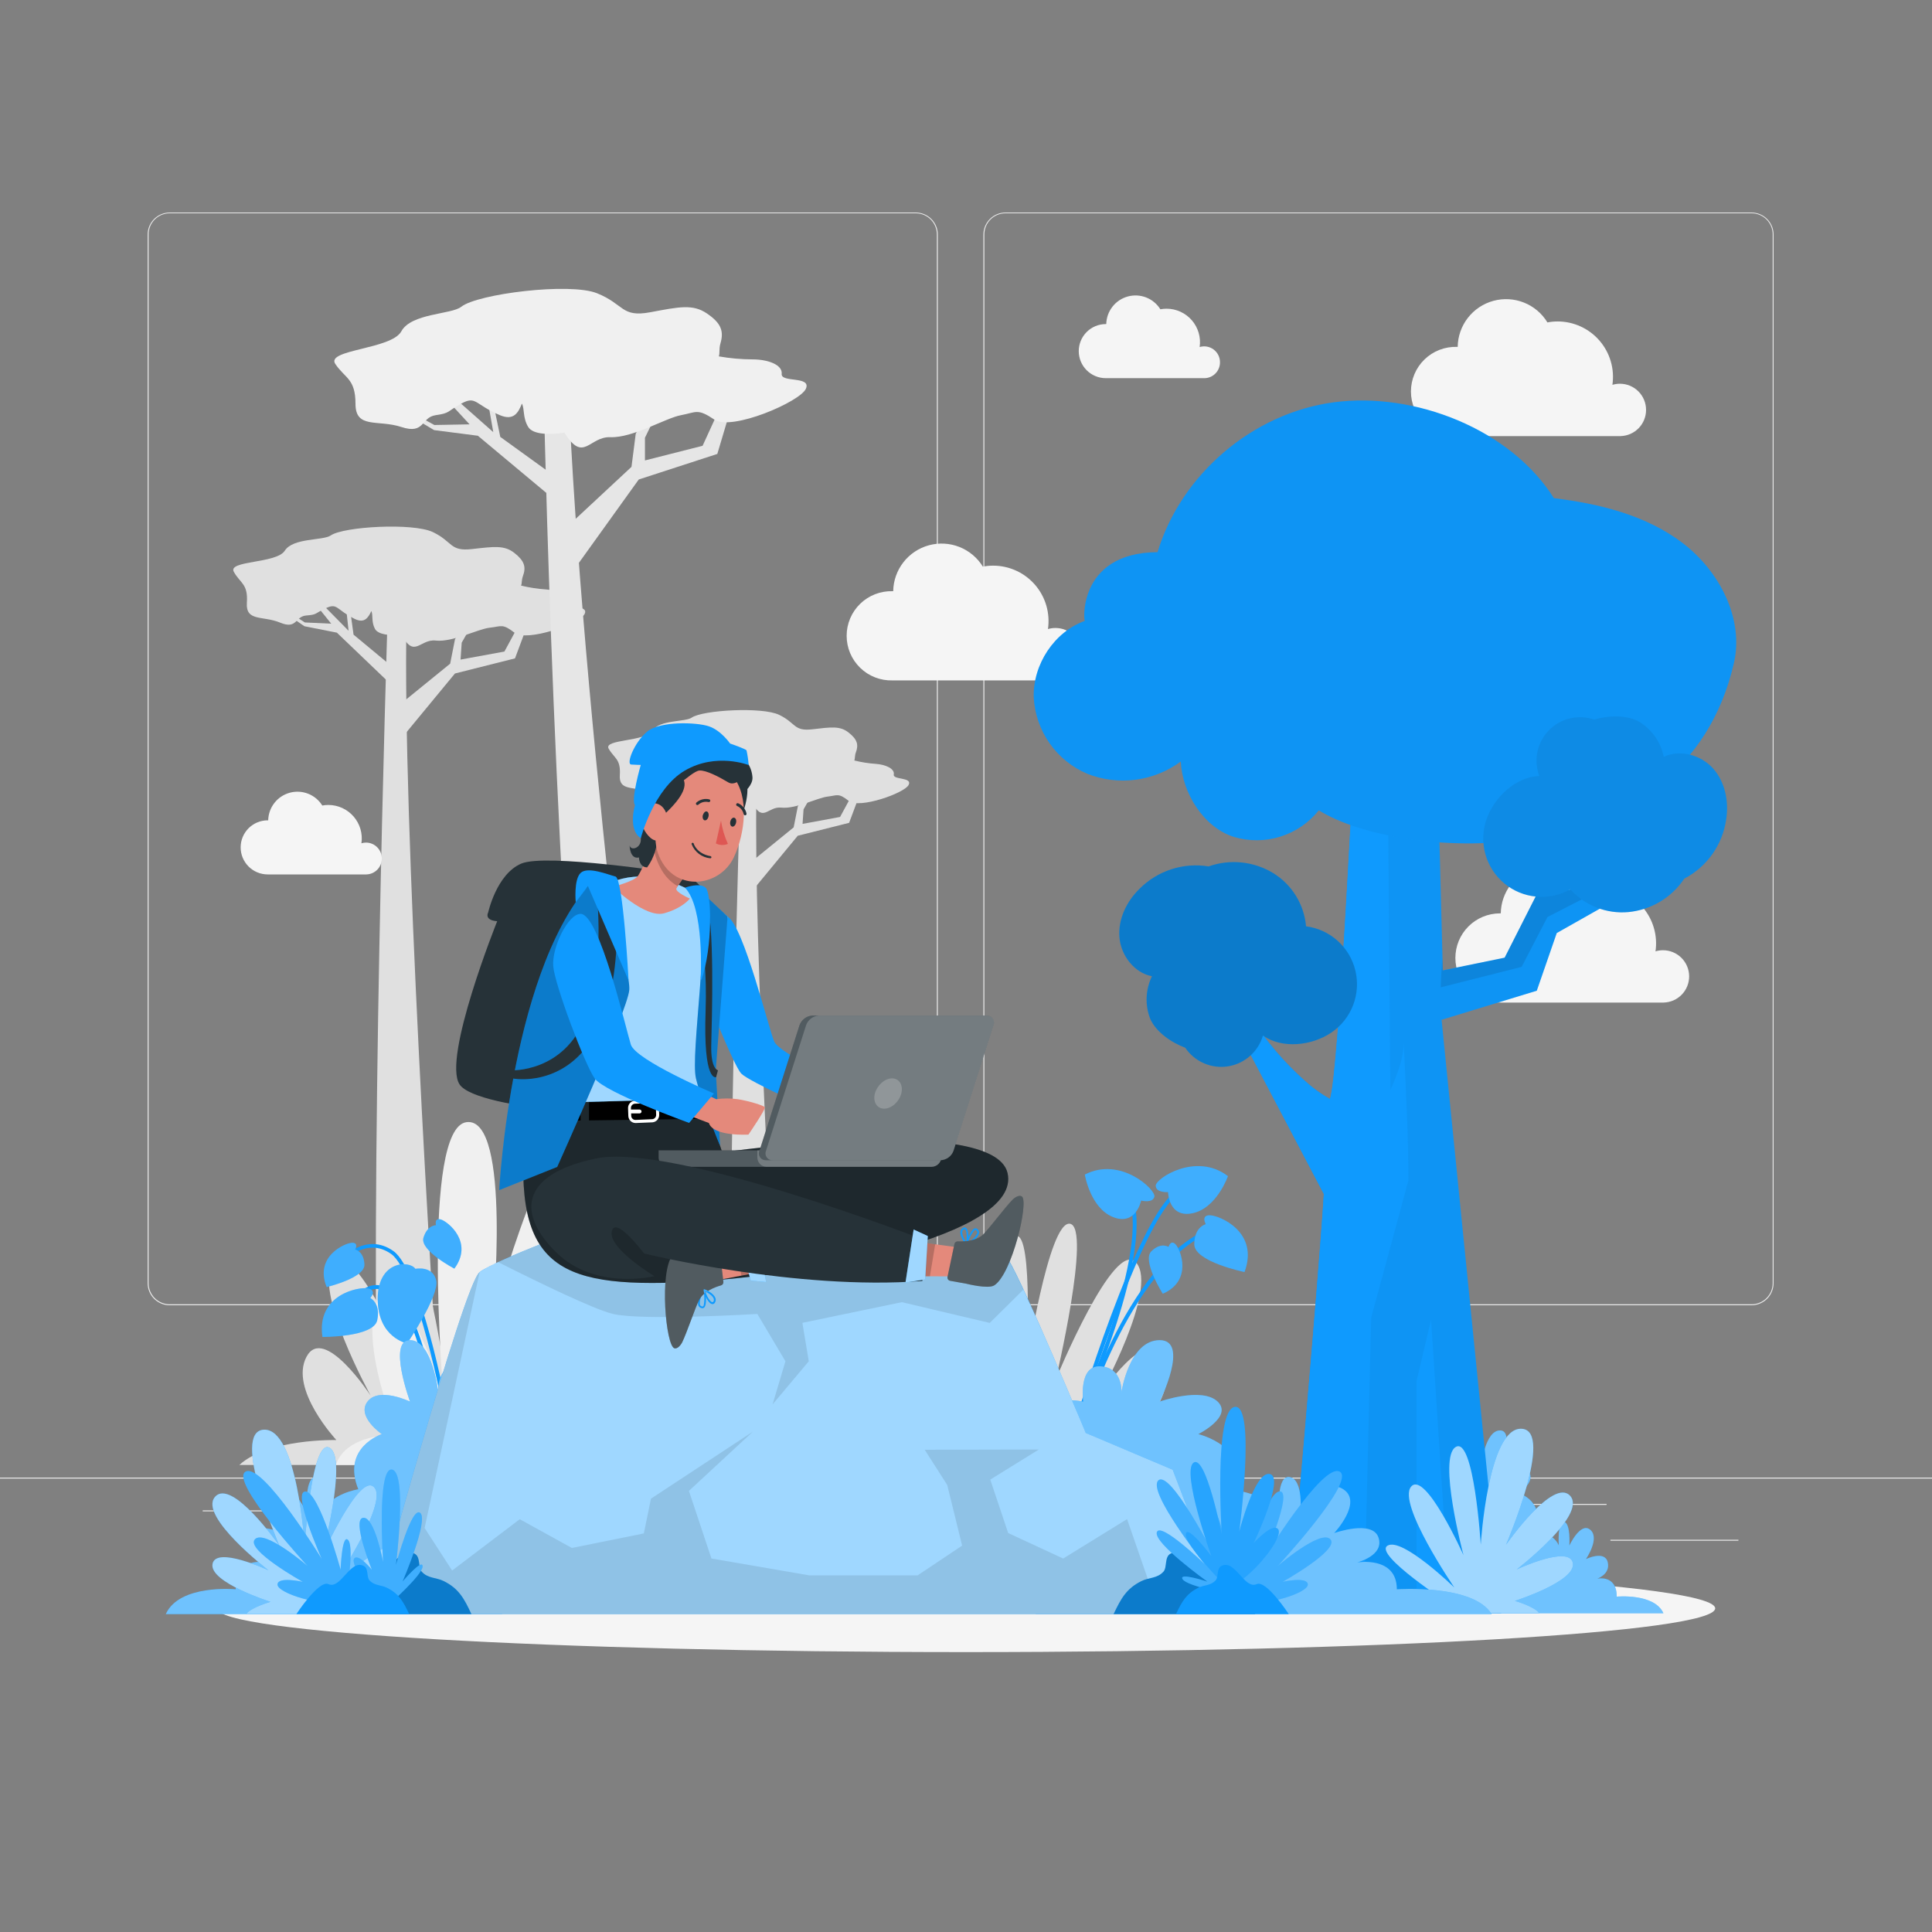 <svg width="500" height="500" viewBox="0 0 500 500" fill="none" xmlns="http://www.w3.org/2000/svg">
<rect x="0" y="0" width="500" height="500" fill="#808080" stroke="none"/>
<path d="M500 382.4H0V382.65H500V382.4Z" fill="#EBEBEB"/>
<path d="M449.9 398.49H416.78V398.74H449.9V398.49Z" fill="#EBEBEB"/>
<path d="M331.22 401.21H322.53V401.46H331.22V401.21Z" fill="#EBEBEB"/>
<path d="M415.78 389.21H396.59V389.46H415.78V389.21Z" fill="#EBEBEB"/>
<path d="M95.65 390.89H52.46V391.14H95.65V390.89Z" fill="#EBEBEB"/>
<path d="M110.89 390.89H104.56V391.14H110.89V390.89Z" fill="#EBEBEB"/>
<path d="M225.15 395.11H131.47V395.36H225.15V395.11Z" fill="#EBEBEB"/>
<path d="M237 337.8H43.91C42.397 337.797 40.947 337.195 39.879 336.124C38.81 335.054 38.21 333.603 38.21 332.09V60.66C38.223 59.156 38.829 57.718 39.896 56.658C40.964 55.599 42.406 55.003 43.91 55H237C238.514 55 239.967 55.602 241.038 56.672C242.108 57.743 242.71 59.196 242.71 60.71V332.09C242.71 333.604 242.108 335.057 241.038 336.128C239.967 337.198 238.514 337.8 237 337.8V337.8ZM43.91 55.2C42.464 55.203 41.077 55.779 40.056 56.803C39.034 57.826 38.46 59.214 38.46 60.66V332.09C38.46 333.536 39.034 334.924 40.056 335.947C41.077 336.971 42.464 337.547 43.91 337.55H237C238.447 337.547 239.834 336.971 240.858 335.948C241.881 334.924 242.457 333.537 242.46 332.09V60.66C242.457 59.213 241.881 57.825 240.858 56.802C239.834 55.779 238.447 55.203 237 55.2H43.91Z" fill="#EBEBEB"/>
<path d="M453.31 337.8H260.21C258.696 337.797 257.246 337.195 256.175 336.125C255.105 335.054 254.503 333.604 254.5 332.09V60.66C254.516 59.155 255.124 57.717 256.193 56.658C257.262 55.598 258.705 55.002 260.21 55H453.31C454.812 55.005 456.252 55.602 457.317 56.662C458.382 57.721 458.987 59.158 459 60.66V332.09C459 333.601 458.401 335.05 457.335 336.121C456.268 337.191 454.821 337.795 453.31 337.8V337.8ZM260.21 55.2C258.763 55.203 257.375 55.779 256.352 56.802C255.329 57.825 254.753 59.213 254.75 60.66V332.09C254.753 333.537 255.329 334.924 256.352 335.948C257.375 336.971 258.763 337.547 260.21 337.55H453.31C454.757 337.547 456.145 336.971 457.168 335.948C458.191 334.924 458.767 333.537 458.77 332.09V60.66C458.767 59.213 458.191 57.825 457.168 56.802C456.145 55.779 454.757 55.203 453.31 55.2H260.21Z" fill="#EBEBEB"/>
<path d="M131 379.14H61.93C69.42 372.26 87.05 372.68 87.05 372.68C87.05 372.68 74.82 359.55 79.33 351.12C83.84 342.69 95.92 361.17 95.92 361.17C95.92 361.17 80.73 333.68 86.38 326.83C92.03 319.98 107.22 356.93 107.22 356.93C107.22 356.93 97.99 317.82 103.54 316.71C109.09 315.6 114.89 353.8 114.89 353.8C114.89 353.8 112.89 318.88 117.56 319.88C122.23 320.88 120 366.44 120 366.44C120 366.44 124.7 343.19 126.7 350.61C128.7 358.03 124.7 373.92 124.7 373.92C126.216 373.832 127.709 374.321 128.878 375.29C130.047 376.258 130.805 377.634 131 379.14V379.14Z" fill="#E0E0E0"/>
<path d="M167.24 379.14H256.93C247.21 370.21 224.31 370.76 224.31 370.76C224.31 370.76 240.19 353.69 234.31 342.76C228.43 331.83 212.78 355.76 212.78 355.76C212.78 355.76 232.5 320.06 225.16 311.16C217.82 302.26 198.11 350.26 198.11 350.26C198.11 350.26 210.11 299.47 202.88 298.03C195.65 296.59 188.15 346.19 188.15 346.19C188.15 346.19 190.74 300.85 184.67 302.14C178.6 303.43 181.55 362.61 181.55 362.61C181.55 362.61 175.45 332.42 172.84 342.05C170.23 351.68 175.45 372.32 175.45 372.32C169.47 372.44 167.74 376.55 167.24 379.14Z" fill="#E0E0E0"/>
<path d="M249.48 379.14H318.55C311.06 372.26 293.43 372.68 293.43 372.68C293.43 372.68 305.66 359.55 301.15 351.12C296.64 342.69 284.56 361.17 284.56 361.17C284.56 361.17 299.75 333.68 294.1 326.83C288.45 319.98 273.26 356.93 273.26 356.93C273.26 356.93 282.49 317.82 276.94 316.71C271.39 315.6 265.59 353.8 265.59 353.8C265.59 353.8 267.59 318.88 262.92 319.88C258.25 320.88 260.51 366.44 260.51 366.44C260.51 366.44 255.81 343.19 253.81 350.61C251.81 358.03 255.81 373.92 255.81 373.92C254.289 373.824 252.789 374.31 251.613 375.279C250.438 376.248 249.675 377.629 249.48 379.14V379.14Z" fill="#E0E0E0"/>
<path d="M114.59 379.14C111.53 332.14 104.16 211.87 105.2 160.99L100.29 160.66C100.29 160.66 95.39 313.94 98.07 379.14H114.59Z" fill="#E0E0E0"/>
<path d="M103.89 182.01L116.5 171.76L117.76 165.4L125.33 153.85L126.96 153.26L119.49 166.32L119.19 170.7L130.54 168.62L135.29 159.85L140.3 155.92L141.05 157.22L136.78 161.03L133.28 170.39L117.74 174.3L101.53 193.95L103.89 182.01Z" fill="#E0E0E0"/>
<path d="M101.42 172.48L100.81 176.78L87.18 163.73L78.78 162.07L72.3 157.6L72.74 157.17L78.9 161.09L85.72 161.41L79.26 153.38L72.9 148.75L73.33 148.48L79.71 152.61L90.21 163.24L89.17 153.52L86.74 149.39L86.5 148.25L89.56 152.75L97.54 150.12L98.21 150.62L90.02 153.53L91.5 164.25L101.42 172.48Z" fill="#E0E0E0"/>
<path d="M146.79 155.74C147.1 154 144.34 152.74 141.36 152.55C139.165 152.407 136.987 152.073 134.85 151.55C135.13 150.93 134.93 150.18 135.33 149.1C136.2 146.74 135.73 145.15 133.12 143.1C130.51 141.05 127.88 141.45 122.12 142.1C116.36 142.75 117.2 140.18 112.04 137.71C106.88 135.24 88.91 136.27 85.6 138.57C83.6 139.95 75.85 139.14 73.7 142.52C71.55 145.9 58.84 145 60.52 148C62.2 151 64.23 151.07 63.89 156C63.55 160.93 68.02 159.28 72.48 161.13C76.94 162.98 76.34 159.51 79.26 159.29C82.18 159.07 81.37 158.77 84.37 157.38C87.37 155.99 86.95 157.74 91.71 160.13C94.33 161.45 95.3 159.85 96.11 158.13C96.6 159.24 96.05 160.86 97.03 162.74C97.82 164.24 100.97 164.58 103.97 164.3C107.26 170.54 108.67 165.3 112.79 165.78C117.14 166.25 123.68 162.78 126.74 162.45C129.8 162.12 130.01 161.3 133.17 163.76C136.33 166.22 149.98 161.42 151.27 158.95C152.56 156.48 146.48 157.48 146.79 155.74Z" fill="#E0E0E0"/>
<path d="M203 379.14C200.1 333.19 195 244.49 195.77 204.91L191.57 204.63C191.57 204.63 187.92 318.51 189.29 379.14H203Z" fill="#E0E0E0"/>
<path d="M194.62 222.89L205.4 214.12L206.48 208.68L212.95 198.81L214.34 198.3L207.96 209.46L207.7 213.22L217.41 211.43L221.47 203.94L225.76 200.57L226.4 201.68L222.75 204.94L219.75 212.95L206.46 216.29L192.59 233.09L194.62 222.89Z" fill="#E0E0E0"/>
<path d="M192.5 214.74L191.98 218.41L180.32 207.25L173.14 205.83L167.6 202.01L167.98 201.64L173.24 204.99L179.07 205.27L173.55 198.4L168.11 194.44L168.48 194.21L173.94 197.74L182.92 206.83L182.03 198.52L179.94 194.98L179.74 194.01L182.36 197.86L189.19 195.61L189.76 196.04L182.76 198.53L184.02 207.7L192.5 214.74Z" fill="#E0E0E0"/>
<path d="M231.31 200.42C231.57 198.93 229.21 197.87 226.67 197.69C224.788 197.563 222.92 197.269 221.09 196.81C221.33 196.28 221.16 195.63 221.5 194.71C222.25 192.71 221.85 191.34 219.62 189.58C217.39 187.82 215.13 188.17 210.24 188.74C205.35 189.31 206.04 187.1 201.62 184.99C197.2 182.88 181.84 183.76 179.01 185.72C177.31 186.9 170.67 186.22 168.83 189.11C166.99 192 156.09 191.26 157.53 193.77C158.97 196.28 160.69 196.4 160.41 200.6C160.13 204.8 163.93 203.4 167.75 204.98C171.57 206.56 171.06 203.6 173.55 203.41C176.04 203.22 175.36 202.97 177.92 201.78C180.48 200.59 180.13 202.08 184.2 204.13C186.44 205.26 187.27 203.89 187.97 202.46C188.38 203.41 187.91 204.8 188.75 206.4C189.42 207.69 192.12 207.98 194.68 207.74C197.49 213.08 198.68 208.62 202.23 209.01C205.94 209.41 211.54 206.47 214.16 206.16C216.78 205.85 216.95 205.16 219.66 207.28C222.37 209.4 234.04 205.28 235.14 203.16C236.24 201.04 231 201.91 231.31 200.42Z" fill="#E0E0E0"/>
<path d="M169.82 333.31C168.89 326.73 151.38 191.44 147.41 107.5H140.85C140.85 107.5 144.54 277.09 155.53 338.91L169.82 333.31Z" fill="#E6E6E6"/>
<path d="M86.92 379.14H261.05C242.16 368.84 197.72 369.48 197.72 369.48C197.72 369.48 228.55 349.81 217.18 337.21C205.81 324.61 175.37 352.21 175.37 352.21C175.37 352.21 213.65 311.07 199.37 300.81C185.09 290.55 146.84 345.87 146.84 345.87C146.84 345.87 170.09 287.33 156.11 285.67C142.13 284.01 127.5 341.18 127.5 341.18C127.5 341.18 132.5 288.92 120.75 290.41C109 291.9 114.68 360.1 114.68 360.1C114.68 360.1 102.84 325.31 97.78 336.4C92.72 347.49 102.86 371.29 102.86 371.29C91.23 371.42 87.88 376.16 86.92 379.14Z" fill="#F0F0F0"/>
<path d="M147.57 135.59L163.43 120.82L164.53 112.24L173.57 96.18L175.68 95.25L166.91 113.3V119.16L181.83 115.37L187.37 103.28L193.68 97.58L194.79 99.24L189.45 104.7L185.64 117.48L165.31 124.09L145.49 151.69L147.57 135.59Z" fill="#E6E6E6"/>
<path d="M143.41 123.14L142.99 128.9L123.67 112.77L112.34 111.31L103.31 105.94L103.87 105.33L112.41 109.99L121.52 109.82L112.19 99.7L103.31 94.11L103.87 93.71L112.73 98.64L127.66 111.84L125.4 98.99L121.79 93.71L121.37 92.22L125.86 97.94L136.24 93.71L137.17 94.32L126.54 98.94L129.47 113.07L143.41 123.14Z" fill="#E6E6E6"/>
<path d="M202.3 96.76C202.55 94.42 198.77 93.01 194.79 93.01C191.853 92.999 188.923 92.739 186.03 92.23C186.34 91.37 186.03 90.38 186.44 88.91C187.39 85.7 186.63 83.62 182.96 81.13C179.29 78.64 175.83 79.4 168.28 80.81C160.73 82.22 161.57 78.7 154.47 75.88C147.37 73.06 123.56 76.05 119.36 79.4C116.84 81.4 106.43 81.04 103.87 85.74C101.31 90.44 84.27 90.43 86.77 94.18C89.27 97.93 92 97.94 92 104.51C92 111.08 97.78 108.51 103.89 110.51C110 112.51 108.89 108.01 112.75 107.45C116.61 106.89 115.51 106.57 119.38 104.45C123.25 102.33 122.84 104.69 129.38 107.45C132.99 108.97 134.14 106.76 135.07 104.45C135.81 105.89 135.24 108.1 136.71 110.51C137.89 112.44 142.12 112.6 146.08 111.96C151.02 119.96 152.43 112.96 157.96 113.14C163.78 113.37 172.18 108.21 176.23 107.45C180.28 106.69 180.47 105.63 184.91 108.61C189.35 111.59 207.07 103.99 208.56 100.61C210.05 97.23 202.05 99.11 202.3 96.76Z" fill="#F0F0F0"/>
<path d="M426 106.08C426 104.285 425.287 102.563 424.017 101.293C422.748 100.023 421.026 99.31 419.23 99.31C418.573 99.309 417.919 99.407 417.29 99.6C417.587 97.564 417.443 95.489 416.866 93.514C416.29 91.539 415.296 89.711 413.951 88.154C412.606 86.598 410.941 85.349 409.071 84.492C407.2 83.635 405.167 83.191 403.11 83.19C402.224 83.192 401.341 83.276 400.47 83.44C399.059 81.117 396.931 79.316 394.406 78.309C391.882 77.303 389.098 77.145 386.476 77.86C383.854 78.575 381.536 80.123 379.871 82.272C378.207 84.421 377.287 87.052 377.25 89.77H377.04C375.496 89.725 373.957 89.99 372.517 90.549C371.077 91.109 369.763 91.952 368.654 93.029C367.546 94.105 366.664 95.393 366.062 96.817C365.461 98.24 365.15 99.77 365.15 101.315C365.15 102.86 365.461 104.39 366.062 105.813C366.664 107.237 367.546 108.525 368.654 109.601C369.763 110.678 371.077 111.521 372.517 112.081C373.957 112.641 375.496 112.905 377.04 112.86H419.42C421.184 112.811 422.859 112.074 424.088 110.808C425.318 109.541 426.004 107.845 426 106.08Z" fill="#F5F5F5"/>
<path d="M279.92 169.28C279.92 168.391 279.745 167.512 279.405 166.691C279.064 165.87 278.565 165.124 277.937 164.496C277.308 163.869 276.562 163.371 275.74 163.032C274.919 162.693 274.039 162.519 273.15 162.52C272.493 162.52 271.84 162.615 271.21 162.8C271.507 160.762 271.362 158.683 270.784 156.706C270.206 154.729 269.209 152.9 267.861 151.343C266.512 149.786 264.844 148.537 262.97 147.683C261.096 146.828 259.06 146.387 257 146.39C256.114 146.392 255.231 146.476 254.36 146.64C252.94 144.331 250.809 142.546 248.287 141.551C245.766 140.556 242.99 140.405 240.376 141.122C237.762 141.839 235.45 143.384 233.789 145.525C232.127 147.667 231.205 150.29 231.16 153H231C229.455 152.955 227.917 153.22 226.477 153.779C225.036 154.339 223.723 155.182 222.614 156.259C221.506 157.335 220.624 158.623 220.022 160.047C219.42 161.47 219.11 163 219.11 164.545C219.11 166.09 219.42 167.62 220.022 169.043C220.624 170.467 221.506 171.755 222.614 172.831C223.723 173.908 225.036 174.751 226.477 175.311C227.917 175.87 229.455 176.135 231 176.09H273.38C275.143 176.033 276.814 175.288 278.036 174.016C279.258 172.744 279.934 171.044 279.92 169.28Z" fill="#F5F5F5"/>
<path d="M437.15 252.69C437.15 250.894 436.437 249.173 435.167 247.903C433.897 246.633 432.175 245.92 430.38 245.92C429.722 245.919 429.069 246.017 428.44 246.21C428.737 244.174 428.592 242.098 428.016 240.124C427.44 238.149 426.445 236.321 425.1 234.764C423.755 233.208 422.091 231.959 420.221 231.102C418.35 230.245 416.317 229.801 414.26 229.8C413.374 229.802 412.49 229.886 411.62 230.05C410.209 227.727 408.081 225.926 405.556 224.919C403.032 223.913 400.248 223.755 397.626 224.47C395.004 225.185 392.685 226.733 391.021 228.882C389.357 231.031 388.437 233.662 388.4 236.38H388.19C385.129 236.38 382.194 237.596 380.03 239.76C377.866 241.924 376.65 244.859 376.65 247.92C376.65 250.981 377.866 253.916 380.03 256.08C382.194 258.244 385.129 259.46 388.19 259.46H430.57C432.332 259.411 434.006 258.675 435.235 257.411C436.463 256.147 437.151 254.453 437.15 252.69Z" fill="#F5F5F5"/>
<path d="M98.81 222.15C98.807 221.066 98.375 220.027 97.609 219.261C96.843 218.494 95.804 218.063 94.72 218.06C94.32 218.063 93.922 218.124 93.54 218.24C93.719 217.012 93.632 215.76 93.285 214.569C92.939 213.377 92.341 212.274 91.531 211.333C90.721 210.393 89.719 209.637 88.593 209.117C87.466 208.598 86.241 208.326 85 208.32C84.466 208.319 83.934 208.369 83.41 208.47C82.549 207.084 81.264 206.012 79.745 205.416C78.226 204.819 76.555 204.73 74.981 205.161C73.406 205.591 72.014 206.519 71.01 207.805C70.006 209.092 69.445 210.669 69.41 212.3H69.28C67.423 212.3 65.643 213.038 64.33 214.35C63.017 215.663 62.28 217.444 62.28 219.3C62.28 221.157 63.017 222.937 64.33 224.25C65.643 225.563 67.423 226.3 69.28 226.3H94.83C95.906 226.271 96.927 225.819 97.672 225.042C98.417 224.266 98.826 223.226 98.81 222.15V222.15Z" fill="#F5F5F5"/>
<path d="M315.73 93.73C315.73 93.093 315.582 92.464 315.296 91.895C315.01 91.325 314.595 90.83 314.084 90.45C313.573 90.069 312.98 89.813 312.353 89.702C311.726 89.591 311.081 89.628 310.47 89.81C310.649 88.579 310.562 87.325 310.214 86.131C309.865 84.938 309.264 83.833 308.452 82.892C307.639 81.951 306.633 81.196 305.503 80.678C304.372 80.16 303.144 79.891 301.9 79.89C301.364 79.894 300.828 79.944 300.3 80.04C299.44 78.653 298.154 77.582 296.635 76.986C295.116 76.389 293.445 76.3 291.871 76.731C290.297 77.161 288.904 78.089 287.9 79.375C286.896 80.662 286.335 82.239 286.3 83.87H286.18C284.324 83.87 282.543 84.608 281.23 85.92C279.918 87.233 279.18 89.013 279.18 90.87C279.18 92.727 279.918 94.507 281.23 95.82C282.543 97.132 284.324 97.87 286.18 97.87H311.8C312.867 97.831 313.875 97.376 314.61 96.602C315.344 95.828 315.747 94.797 315.73 93.73Z" fill="#F5F5F5"/>
<path d="M250 427.56C357.082 427.56 443.89 422.492 443.89 416.24C443.89 409.988 357.082 404.92 250 404.92C142.917 404.92 56.11 409.988 56.11 416.24C56.11 422.492 142.917 427.56 250 427.56Z" fill="#F5F5F5"/>
<path d="M372.25 400C372.25 400 369 399.83 368.68 391C368.36 382.17 374.08 379.74 378.48 380.83C378.48 380.83 377.84 374.5 380.69 374.74C383.54 374.98 383.35 379.19 383.35 379.19C383.35 379.19 384.35 370.19 388.22 370.19C392.09 370.19 388.22 380.8 388.22 380.8C388.22 380.8 393.61 378.21 395.59 380.8C397.57 383.39 393.12 386.42 393.12 386.42C393.12 386.42 400.12 388.7 397.18 395.94C397.18 395.94 402.05 396.7 403.41 399.94C403.41 399.94 403.02 393.39 404.78 393.83C406.54 394.27 406.14 400.01 406.14 400.01C406.14 400.01 409.06 393.71 411.59 395.93C414.12 398.15 410.43 403.5 410.43 403.5C410.43 403.5 415.3 401.14 416.07 404.27C416.84 407.4 413.35 408.57 413.35 408.57C413.35 408.57 418.41 407.4 418.41 413.21C418.41 413.21 428.15 412.28 430.49 417.5H372.49L372.25 400Z" fill="#0F9AFE"/>
<path opacity="0.4" d="M372.25 400C372.25 400 369 399.83 368.68 391C368.36 382.17 374.08 379.74 378.48 380.83C378.48 380.83 377.84 374.5 380.69 374.74C383.54 374.98 383.35 379.19 383.35 379.19C383.35 379.19 384.35 370.19 388.22 370.19C392.09 370.19 388.22 380.8 388.22 380.8C388.22 380.8 393.61 378.21 395.59 380.8C397.57 383.39 393.12 386.42 393.12 386.42C393.12 386.42 400.12 388.7 397.18 395.94C397.18 395.94 402.05 396.7 403.41 399.94C403.41 399.94 403.02 393.39 404.78 393.83C406.54 394.27 406.14 400.01 406.14 400.01C406.14 400.01 409.06 393.71 411.59 395.93C414.12 398.15 410.43 403.5 410.43 403.5C410.43 403.5 415.3 401.14 416.07 404.27C416.84 407.4 413.35 408.57 413.35 408.57C413.35 408.57 418.41 407.4 418.41 413.21C418.41 413.21 428.15 412.28 430.49 417.5H372.49L372.25 400Z" fill="white"/>
<path d="M342.61 309C341.21 332 333.61 417 333.61 417L388.52 417.51L373.08 263.92L397.72 256.4L402.89 241.47L423.7 229.7L433.87 214.08L429.94 213.08L418.71 227.5L405.61 230.35L411.22 217.06H405L389.4 247.84L373.4 251.12L371.94 195.12C355.86 202.63 350.72 190.12 350.72 190.12C350.72 190.12 346.56 277.78 344.22 284.4C341.85 283.081 339.645 281.487 337.65 279.65C332.224 274.82 327.51 269.244 323.65 263.09L322.65 261.44H317.65L342.61 309Z" fill="#0F9AFE"/>
<g opacity="0.2">
<path opacity="0.2" d="M342.61 309C341.21 332 333.61 417 333.61 417L388.52 417.51L373.08 263.92L397.72 256.4L402.89 241.47L423.7 229.7L433.87 214.08L429.94 213.08L418.71 227.5L405.61 230.35L411.22 217.06H405L389.4 247.84L373.4 251.12L371.94 195.12C355.86 202.63 350.72 190.12 350.72 190.12C350.72 190.12 346.56 277.78 344.22 284.4C341.85 283.081 339.645 281.487 337.65 279.65C332.224 274.82 327.51 269.244 323.65 263.09L322.65 261.44H317.65L342.61 309Z" fill="black"/>
</g>
<path opacity="0.1" d="M400.49 237.32L393.8 250.22L372.87 255.52C372.87 255.52 372.94 252.23 373.28 248.01L373.37 251.17L389.37 247.89L405 217.11H411.24L405.63 230.4L418.73 227.55L429.96 213.13L430.51 213.26L421.86 226.35L400.49 237.32Z" fill="black"/>
<path d="M370.36 341.56L375.3 417.39L366.59 417.31V357.46L370.36 341.56Z" fill="#0F9AFE"/>
<path d="M342.61 309L317.61 261.49H322.61L323.61 263.14C327.47 269.294 332.184 274.87 337.61 279.7C339.605 281.537 341.811 283.131 344.18 284.45C346.52 277.83 350.68 190.17 350.68 190.17C351.488 191.884 352.662 193.4 354.121 194.61C355.58 195.82 357.286 196.694 359.12 197.17C359.354 225.483 359.59 253.797 359.83 282.11C361.6 278.11 363.14 274.22 363.29 270.03C363.82 281.63 364.53 294.1 364.48 305.55L354.86 341.04L353 417.18L333.64 417C333.64 417 341.21 332 342.61 309Z" fill="#0F9AFE"/>
<path d="M280.81 160.66C272.81 163.52 267.28 171.99 267.53 180.5C267.761 184.762 269.183 188.873 271.635 192.366C274.087 195.86 277.47 198.595 281.4 200.26C285.372 201.823 289.676 202.35 293.907 201.792C298.139 201.234 302.159 199.609 305.59 197.07C305.94 205.24 311.52 214.12 319.31 216.59C323.245 217.769 327.443 217.743 331.363 216.517C335.284 215.291 338.748 212.92 341.31 209.71C362.31 222.9 435.81 227.79 448.73 171.62C451.39 160.02 444.93 147.74 435.46 140.53C425.99 133.32 413.95 130.37 402.14 128.92C390.93 111.07 366.07 101.32 345.14 104.12C324.21 106.92 305.68 122.73 299.57 142.9C278.28 143 280.5 162.09 280.81 160.66Z" fill="#0F9AFE"/>
<g opacity="0.2">
<path opacity="0.2" d="M280.81 160.66C272.81 163.52 267.28 171.99 267.53 180.5C267.761 184.762 269.183 188.873 271.635 192.366C274.087 195.86 277.47 198.595 281.4 200.26C285.372 201.823 289.676 202.35 293.907 201.792C298.139 201.234 302.159 199.609 305.59 197.07C305.94 205.24 311.52 214.12 319.31 216.59C323.245 217.769 327.443 217.743 331.363 216.517C335.284 215.291 338.748 212.92 341.31 209.71C362.31 222.9 435.81 227.79 448.73 171.62C451.39 160.02 444.93 147.74 435.46 140.53C425.99 133.32 413.95 130.37 402.14 128.92C390.93 111.07 366.07 101.32 345.14 104.12C324.21 106.92 305.68 122.73 299.57 142.9C278.28 143 280.5 162.09 280.81 160.66Z" fill="black"/>
</g>
<path d="M306.74 271.15C307.935 272.92 309.609 274.314 311.567 275.167C313.526 276.02 315.686 276.298 317.796 275.967C319.906 275.636 321.879 274.712 323.482 273.301C325.086 271.89 326.254 270.051 326.85 268C331.85 271.5 339.51 270.64 344.55 267.23C347.092 265.509 349.049 263.055 350.162 260.195C351.275 257.334 351.49 254.202 350.778 251.217C350.067 248.231 348.464 245.532 346.181 243.48C343.898 241.428 341.045 240.12 338 239.73C337.758 236.944 336.87 234.252 335.407 231.869C333.944 229.486 331.945 227.476 329.57 226C327.081 224.475 324.283 223.524 321.38 223.218C318.477 222.912 315.542 223.258 312.79 224.23C309.569 223.704 306.269 223.954 303.163 224.957C300.057 225.96 297.235 227.689 294.93 230C291.56 233.27 289.32 237.91 289.71 242.59C290.1 247.27 293.52 251.76 298.13 252.65C297.306 254.345 296.838 256.192 296.755 258.075C296.673 259.959 296.977 261.839 297.65 263.6C299.14 267.08 303.16 269.82 306.74 271.15Z" fill="#0F9AFE"/>
<path opacity="0.2" d="M306.74 271.15C307.935 272.92 309.609 274.314 311.567 275.167C313.526 276.02 315.686 276.298 317.796 275.967C319.906 275.636 321.879 274.712 323.482 273.301C325.086 271.89 326.254 270.051 326.85 268C331.85 271.5 339.51 270.64 344.55 267.23C347.092 265.509 349.049 263.055 350.162 260.195C351.275 257.334 351.49 254.202 350.778 251.217C350.067 248.231 348.464 245.532 346.181 243.48C343.898 241.428 341.045 240.12 338 239.73C337.758 236.944 336.87 234.252 335.407 231.869C333.944 229.486 331.945 227.476 329.57 226C327.081 224.475 324.283 223.524 321.38 223.218C318.477 222.912 315.542 223.258 312.79 224.23C309.569 223.704 306.269 223.954 303.163 224.957C300.057 225.96 297.235 227.689 294.93 230C291.56 233.27 289.32 237.91 289.71 242.59C290.1 247.27 293.52 251.76 298.13 252.65C297.306 254.345 296.838 256.192 296.755 258.075C296.673 259.959 296.977 261.839 297.65 263.6C299.14 267.08 303.16 269.82 306.74 271.15Z" fill="black"/>
<path d="M412.56 186.23C410.542 185.533 408.366 185.426 406.289 185.921C404.212 186.416 402.319 187.492 400.831 189.024C399.343 190.556 398.323 192.48 397.889 194.571C397.455 196.661 397.625 198.833 398.38 200.83C392.3 201.02 386.67 206.33 384.69 212.08C383.689 214.978 383.595 218.113 384.419 221.066C385.243 224.02 386.947 226.653 389.303 228.614C391.66 230.576 394.558 231.773 397.612 232.048C400.666 232.322 403.732 231.66 406.4 230.15C408.27 232.232 410.599 233.849 413.203 234.873C415.807 235.897 418.613 236.3 421.4 236.05C424.307 235.774 427.116 234.853 429.623 233.355C432.129 231.857 434.27 229.819 435.89 227.39C438.782 225.881 441.273 223.705 443.158 221.043C445.043 218.381 446.267 215.309 446.73 212.08C447.46 207.45 446.47 202.39 443.34 198.88C440.21 195.37 434.79 193.88 430.57 195.88C430.206 194.037 429.469 192.289 428.404 190.741C427.34 189.193 425.971 187.879 424.38 186.88C421.09 184.93 416.22 185.15 412.56 186.23Z" fill="#0F9AFE"/>
<path opacity="0.1" d="M412.56 186.23C410.542 185.533 408.366 185.426 406.289 185.921C404.212 186.416 402.319 187.492 400.831 189.024C399.343 190.556 398.323 192.48 397.889 194.571C397.455 196.661 397.625 198.833 398.38 200.83C392.3 201.02 386.67 206.33 384.69 212.08C383.689 214.978 383.595 218.113 384.419 221.066C385.243 224.02 386.947 226.653 389.303 228.614C391.66 230.576 394.558 231.773 397.612 232.048C400.666 232.322 403.732 231.66 406.4 230.15C408.27 232.232 410.599 233.849 413.203 234.873C415.807 235.897 418.613 236.3 421.4 236.05C424.307 235.774 427.116 234.853 429.623 233.355C432.129 231.857 434.27 229.819 435.89 227.39C438.782 225.881 441.273 223.705 443.158 221.043C445.043 218.381 446.267 215.309 446.73 212.08C447.46 207.45 446.47 202.39 443.34 198.88C440.21 195.37 434.79 193.88 430.57 195.88C430.206 194.037 429.469 192.289 428.404 190.741C427.34 189.193 425.971 187.879 424.38 186.88C421.09 184.93 416.22 185.15 412.56 186.23Z" fill="black"/>
<path d="M375.45 415.29C375.45 415.29 355.28 402.22 359.11 400C362.94 397.78 376.38 410.85 376.38 410.85C376.38 410.85 361.52 389.11 365.19 384.75C368.86 380.39 378.75 402.47 378.75 402.47C378.75 402.47 372.03 377.23 376.75 374.47C381.47 371.71 383.22 399.76 383.22 399.76C383.22 399.76 385.07 369.36 393.77 369.76C402.47 370.16 389.77 399.76 389.77 399.76C389.77 399.76 402.04 382.17 406.39 387.16C410.74 392.15 392.54 406.16 392.54 406.16C392.54 406.16 406.15 399.77 407.06 404.51C407.97 409.25 392.06 414.3 392.06 414.3C392.06 414.3 397.17 415.77 398.36 417.49H371.18C371.18 417.49 370.74 416.2 375.45 415.29Z" fill="#0F9AFE"/>
<path opacity="0.6" d="M375.45 415.29C375.45 415.29 355.28 402.22 359.11 400C362.94 397.78 376.38 410.85 376.38 410.85C376.38 410.85 361.52 389.11 365.19 384.75C368.86 380.39 378.75 402.47 378.75 402.47C378.75 402.47 372.03 377.23 376.75 374.47C381.47 371.71 383.22 399.76 383.22 399.76C383.22 399.76 385.07 369.36 393.77 369.76C402.47 370.16 389.77 399.76 389.77 399.76C389.77 399.76 402.04 382.17 406.39 387.16C410.74 392.15 392.54 406.16 392.54 406.16C392.54 406.16 406.15 399.77 407.06 404.51C407.97 409.25 392.06 414.3 392.06 414.3C392.06 414.3 397.17 415.77 398.36 417.49H371.18C371.18 417.49 370.74 416.2 375.45 415.29Z" fill="white"/>
<path d="M114.67 364.63C114.6 364.27 107.84 329.2 101.24 324.53C94.83 320.01 89.24 326.22 89.04 326.53L88.29 325.88C88.35 325.8 94.68 318.73 101.81 323.77C108.75 328.66 115.37 363.03 115.65 364.49L114.67 364.63Z" fill="#0F9AFE"/>
<path d="M112.16 367.52C112.16 367.28 109.66 343.17 101.89 335.77C100.01 333.98 98.17 333.28 96.42 333.69C92.26 334.64 89.69 341.37 89.67 341.44L88.73 341.09C88.84 340.79 91.51 333.79 96.19 332.71C98.29 332.23 100.44 333.01 102.58 335.04C110.58 342.7 113.06 366.42 113.16 367.42L112.16 367.52Z" fill="#0F9AFE"/>
<path d="M107.5 328.37C107.5 328.37 112.02 327.46 112.89 331.37C113.76 335.28 105.37 347.68 105.37 347.68C105.37 347.68 97.75 346.21 97.75 336.19C97.75 326.17 106 326.14 107.5 328.37Z" fill="#0F9AFE"/>
<path opacity="0.2" d="M107.5 328.37C107.5 328.37 112.02 327.46 112.89 331.37C113.76 335.28 105.37 347.68 105.37 347.68C105.37 347.68 97.75 346.21 97.75 336.19C97.75 326.17 106 326.14 107.5 328.37Z" fill="white"/>
<path d="M95.83 335.93C95.83 335.93 97.65 333.93 95.26 333.44C92.87 332.95 81.84 335 83.45 346C83.45 346 96.69 346.11 97.63 341.67C98.57 337.23 95.83 335.93 95.83 335.93Z" fill="#0F9AFE"/>
<path opacity="0.2" d="M95.83 335.93C95.83 335.93 97.65 333.93 95.26 333.44C92.87 332.95 81.84 335 83.45 346C83.45 346 96.69 346.11 97.63 341.67C98.57 337.23 95.83 335.93 95.83 335.93Z" fill="white"/>
<path d="M112.83 317.08C112.83 317.08 112.32 315.08 114.1 315.6C115.88 316.12 122.65 321.46 117.59 328.32C117.59 328.32 108.59 323.62 109.59 320.32C110.59 317.02 112.83 317.08 112.83 317.08Z" fill="#0F9AFE"/>
<path opacity="0.2" d="M112.83 317.08C112.83 317.08 112.32 315.08 114.1 315.6C115.88 316.12 122.65 321.46 117.59 328.32C117.59 328.32 108.59 323.62 109.59 320.32C110.59 317.02 112.83 317.08 112.83 317.08Z" fill="white"/>
<path d="M279.18 371.82L278.18 371.55C278.3 371.14 289.84 330.07 310.71 319.01L311.18 319.89C290.72 330.76 279.29 371.41 279.18 371.82Z" fill="#0F9AFE"/>
<path d="M279.37 367.18L278.46 366.76C278.67 366.33 298.58 322.81 291.72 308.99L292.61 308.55C299.69 322.79 280.2 365.38 279.37 367.18Z" fill="#0F9AFE"/>
<path d="M278.59 370.33L277.59 370.04C278.27 367.78 294.26 314.67 304.49 308.14L305.03 308.98C295.15 315.31 278.75 369.78 278.59 370.33Z" fill="#0F9AFE"/>
<path d="M295.32 310.7C295.32 310.7 298.32 311.49 298.75 309.7C299.18 307.91 290 299.19 280.75 303.98C280.75 303.98 282.15 312.64 288.07 314.98C293.99 317.32 295.32 310.7 295.32 310.7Z" fill="#0F9AFE"/>
<path opacity="0.2" d="M295.32 310.7C295.32 310.7 298.32 311.49 298.75 309.7C299.18 307.91 290 299.19 280.75 303.98C280.75 303.98 282.15 312.64 288.07 314.98C293.99 317.32 295.32 310.7 295.32 310.7Z" fill="white"/>
<path d="M302.29 308.51C302.29 308.51 299.21 308.77 299.1 306.89C298.99 305.01 309.55 298.06 317.79 304.39C317.79 304.39 314.89 312.67 308.65 313.98C302.41 315.29 302.29 308.51 302.29 308.51Z" fill="#0F9AFE"/>
<path opacity="0.2" d="M302.29 308.51C302.29 308.51 299.21 308.77 299.1 306.89C298.99 305.01 309.55 298.06 317.79 304.39C317.79 304.39 314.89 312.67 308.65 313.98C302.41 315.29 302.29 308.51 302.29 308.51Z" fill="white"/>
<path d="M312.06 316.82C312.06 316.82 310.7 314.47 313.13 314.51C315.56 314.55 325.95 318.79 322.08 329.2C322.08 329.2 309.08 326.55 309.08 322.02C309.08 317.49 312.06 316.82 312.06 316.82Z" fill="#0F9AFE"/>
<path opacity="0.2" d="M312.06 316.82C312.06 316.82 310.7 314.47 313.13 314.51C315.56 314.55 325.95 318.79 322.08 329.2C322.08 329.2 309.08 326.55 309.08 322.02C309.08 317.49 312.06 316.82 312.06 316.82Z" fill="white"/>
<path d="M302.41 322.7C302.41 322.7 302.98 320.7 304.26 322.06C305.54 323.42 308.73 331.4 300.93 334.82C300.93 334.82 295.48 326.26 297.98 323.82C300.48 321.38 302.41 322.7 302.41 322.7Z" fill="#0F9AFE"/>
<path opacity="0.2" d="M302.41 322.7C302.41 322.7 302.98 320.7 304.26 322.06C305.54 323.42 308.73 331.4 300.93 334.82C300.93 334.82 295.48 326.26 297.98 323.82C300.48 321.38 302.41 322.7 302.41 322.7Z" fill="white"/>
<path d="M91.93 323.38C91.93 323.38 92.93 321.54 91.06 321.63C89.19 321.72 81.33 325.2 84.54 333.09C84.54 333.09 94.42 330.76 94.31 327.29C94.2 323.82 91.93 323.38 91.93 323.38Z" fill="#0F9AFE"/>
<path opacity="0.2" d="M91.93 323.38C91.93 323.38 92.93 321.54 91.06 321.63C89.19 321.72 81.33 325.2 84.54 333.09C84.54 333.09 94.42 330.76 94.31 327.29C94.2 323.82 91.93 323.38 91.93 323.38Z" fill="white"/>
<path d="M267.68 391.53C267.68 391.53 261.08 391.27 260.43 377.96C259.78 364.65 271.43 361.1 280.34 362.73C280.34 362.73 279.03 353.25 284.83 353.6C290.63 353.95 290.23 360.28 290.23 360.28C290.23 360.28 292.23 346.84 300.12 346.83C308.01 346.82 300.12 362.73 300.12 362.73C300.12 362.73 311.07 358.85 315.12 362.73C319.17 366.61 310.12 371.15 310.12 371.15C310.12 371.15 324.31 374.56 318.38 385.42C318.38 385.42 328.27 386.56 331.04 391.42C331.04 391.42 330.25 381.61 333.81 382.27C337.37 382.93 336.57 391.53 336.57 391.53C336.57 391.53 342.51 382.08 347.65 385.42C352.79 388.76 345.28 396.76 345.28 396.76C345.28 396.76 355.17 393.22 356.75 397.91C358.33 402.6 351.21 404.36 351.21 404.36C351.21 404.36 361.5 402.6 361.5 411.31C361.5 411.31 381.28 409.91 386.03 417.73H268.08L267.68 391.53Z" fill="#0F9AFE"/>
<path opacity="0.4" d="M267.68 391.53C267.68 391.53 261.08 391.27 260.43 377.96C259.78 364.65 271.43 361.1 280.34 362.73C280.34 362.73 279.03 353.25 284.83 353.6C290.63 353.95 290.23 360.28 290.23 360.28C290.23 360.28 292.23 346.84 300.12 346.83C308.01 346.82 300.12 362.73 300.12 362.73C300.12 362.73 311.07 358.85 315.12 362.73C319.17 366.61 310.12 371.15 310.12 371.15C310.12 371.15 324.31 374.56 318.38 385.42C318.38 385.42 328.27 386.56 331.04 391.42C331.04 391.42 330.25 381.61 333.81 382.27C337.37 382.93 336.57 391.53 336.57 391.53C336.57 391.53 342.51 382.08 347.65 385.42C352.79 388.76 345.28 396.76 345.28 396.76C345.28 396.76 355.17 393.22 356.75 397.91C358.33 402.6 351.21 404.36 351.21 404.36C351.21 404.36 361.5 402.6 361.5 411.31C361.5 411.31 381.28 409.91 386.03 417.73H268.08L267.68 391.53Z" fill="white"/>
<path d="M130.06 391.53C130.06 391.53 134.93 391.27 135.41 377.96C135.89 364.65 127.32 361.1 120.72 362.73C120.72 362.73 121.72 353.25 117.41 353.6C113.1 353.95 113.41 360.28 113.41 360.28C113.41 360.28 111.95 346.84 106.11 346.83C100.27 346.82 106.11 362.73 106.11 362.73C106.11 362.73 98.04 358.85 95.11 362.73C92.18 366.61 98.82 371.15 98.82 371.15C98.82 371.15 88.35 374.56 92.73 385.42C92.73 385.42 85.43 386.56 83.39 391.42C83.39 391.42 83.97 381.61 81.39 382.27C78.81 382.93 79.39 391.53 79.39 391.53C79.39 391.53 75.02 382.08 71.22 385.42C67.42 388.76 72.97 396.76 72.97 396.76C72.97 396.76 65.68 393.22 64.51 397.91C63.34 402.6 68.6 404.36 68.6 404.36C68.6 404.36 61.01 402.6 61.01 411.31C61.01 411.31 46.42 409.91 42.91 417.73H129.91L130.06 391.53Z" fill="#0F9AFE"/>
<path opacity="0.4" d="M130.06 391.53C130.06 391.53 134.93 391.27 135.41 377.96C135.89 364.65 127.32 361.1 120.72 362.73C120.72 362.73 121.72 353.25 117.41 353.6C113.1 353.95 113.41 360.28 113.41 360.28C113.41 360.28 111.95 346.84 106.11 346.83C100.27 346.82 106.11 362.73 106.11 362.73C106.11 362.73 98.04 358.85 95.11 362.73C92.18 366.61 98.82 371.15 98.82 371.15C98.82 371.15 88.35 374.56 92.73 385.42C92.73 385.42 85.43 386.56 83.39 391.42C83.39 391.42 83.97 381.61 81.39 382.27C78.81 382.93 79.39 391.53 79.39 391.53C79.39 391.53 75.02 382.08 71.22 385.42C67.42 388.76 72.97 396.76 72.97 396.76C72.97 396.76 65.68 393.22 64.51 397.91C63.34 402.6 68.6 404.36 68.6 404.36C68.6 404.36 61.01 402.6 61.01 411.31C61.01 411.31 46.42 409.91 42.91 417.73H129.91L130.06 391.53Z" fill="white"/>
<path d="M86.64 415.51C86.64 415.51 106.8 402.44 103 400.24C99.2 398.04 85.7 411.08 85.7 411.08C85.7 411.08 100.56 389.34 96.89 384.98C93.22 380.62 83.33 402.7 83.33 402.7C83.33 402.7 90.05 377.46 85.33 374.7C80.61 371.94 78.84 400 78.84 400C78.84 400 77 369.59 68.29 370C59.58 370.41 72.29 400 72.29 400C72.29 400 60 382.39 55.64 387.39C51.28 392.39 69.48 406.39 69.48 406.39C69.48 406.39 55.87 400 55 404.76C54.13 409.52 70 414.55 70 414.55C70 414.55 64.88 416.02 63.7 417.73H90.91C90.91 417.73 91.34 416.43 86.64 415.51Z" fill="#0F9AFE"/>
<path opacity="0.6" d="M86.64 415.51C86.64 415.51 106.8 402.44 103 400.24C99.2 398.04 85.7 411.08 85.7 411.08C85.7 411.08 100.56 389.34 96.89 384.98C93.22 380.62 83.33 402.7 83.33 402.7C83.33 402.7 90.05 377.46 85.33 374.7C80.61 371.94 78.84 400 78.84 400C78.84 400 77 369.59 68.29 370C59.58 370.41 72.29 400 72.29 400C72.29 400 60 382.39 55.64 387.39C51.28 392.39 69.48 406.39 69.48 406.39C69.48 406.39 55.87 400 55 404.76C54.13 409.52 70 414.55 70 414.55C70 414.55 64.88 416.02 63.7 417.73H90.91C90.91 417.73 91.34 416.43 86.64 415.51Z" fill="white"/>
<path d="M96.73 417.73C96.73 417.73 119.93 332.36 124.15 329.2C128.37 326.04 152.44 317.13 152.44 317.13C152.44 317.13 210.99 326.91 219.79 325.94C228.59 324.97 256.87 319.53 260.93 325.94C264.99 332.35 281 370.87 281 370.87L303.49 380.36L317.74 417.73H96.73Z" fill="#0F9AFE"/>
<path opacity="0.6" d="M317.74 417.73H96.74C96.74 417.73 119.83 332.73 124.13 329.21C125.632 328.227 127.214 327.374 128.86 326.66C137.22 322.77 152.42 317.15 152.42 317.15C152.42 317.15 210.97 326.93 219.77 325.96C228.57 324.99 256.85 319.54 260.91 325.96C261.77 327.33 263.18 330.15 264.86 333.75C271.08 347 281 370.86 281 370.86L303.49 380.36L317.74 417.73Z" fill="white"/>
<path opacity="0.1" d="M264.88 333.73L256.15 342.37L233.4 337L207.66 342.35L209.31 352.3L199.94 363.46L203.27 352.3L196 340.05C196 340.05 166.38 341.85 158.65 340.05C153.8 338.92 139.13 331.78 128.91 326.64C137.27 322.75 152.47 317.13 152.47 317.13C152.47 317.13 211.02 326.91 219.82 325.94C228.62 324.97 256.9 319.52 260.96 325.94C261.79 327.31 263.2 330.13 264.88 333.73Z" fill="black"/>
<path opacity="0.1" d="M317.74 417.73H96.74C96.74 417.73 119.83 332.73 124.13 329.21L109.89 395.45L117.01 406.45L134.51 393.17L148 400.61L166.62 396.85L168.47 387.85L194.85 370.5L178.29 385.84L184.12 403.34L209.47 407.71H237.47L249 400L245.14 384.3L239.31 375.2L268.86 375.13L256.28 382.92L260.92 396.75L275.15 403.35L291.69 393.14L298.43 412.62L317.74 417.73Z" fill="black"/>
<path d="M288.2 417.73H324.83C324.83 417.73 317.54 406.57 314.43 407.99C310.38 409.83 307.38 399.72 302.9 402.11C301.32 402.96 302.1 405.66 301.1 406.75C299.46 408.55 297.37 408.2 295.39 409.19C291.5 411.13 290.12 413.69 288.2 417.73Z" fill="#0F9AFE"/>
<path opacity="0.2" d="M288.2 417.73H324.83C324.83 417.73 317.54 406.57 314.43 407.99C310.38 409.83 307.38 399.72 302.9 402.11C301.32 402.96 302.1 405.66 301.1 406.75C299.46 408.55 297.37 408.2 295.39 409.19C291.5 411.13 290.12 413.69 288.2 417.73Z" fill="black"/>
<path d="M320.83 414.62C320.83 414.62 318.42 400.67 320.08 398.62C321.74 396.57 322.03 406.23 322.03 406.23C322.03 406.23 327.61 386.07 331.18 385.97C334.75 385.87 327 403.46 327 403.46C327 403.46 342.26 378.52 346.69 380.84C351.12 383.16 330.69 405.27 330.69 405.27C330.69 405.27 341.85 395.66 344.31 398.38C346.77 401.1 331.92 409.38 331.92 409.38C331.92 409.38 338.47 407.91 338.46 410.09C338.45 412.27 327.38 415.86 320.83 414.62Z" fill="#0F9AFE"/>
<path opacity="0.2" d="M320.83 414.62C320.83 414.62 318.42 400.67 320.08 398.62C321.74 396.57 322.03 406.23 322.03 406.23C322.03 406.23 327.61 386.07 331.18 385.97C334.75 385.87 327 403.46 327 403.46C327 403.46 342.26 378.52 346.69 380.84C351.12 383.16 330.69 405.27 330.69 405.27C330.69 405.27 341.85 395.66 344.31 398.38C346.77 401.1 331.92 409.38 331.92 409.38C331.92 409.38 338.47 407.91 338.46 410.09C338.45 412.27 327.38 415.86 320.83 414.62Z" fill="white"/>
<path d="M318.63 412.63C318.63 412.63 307.16 410.55 306.05 408.69C304.94 406.83 312.48 409.33 312.48 409.33C312.48 409.33 298.48 399.33 299.39 396.53C300.3 393.73 311.72 404.74 311.72 404.74C311.72 404.74 296.72 385.9 299.79 383.12C302.86 380.34 314.18 402.38 314.18 402.38C314.18 402.38 309.9 391.03 312.69 389.89C315.48 388.75 317.69 402.59 317.69 402.59C317.69 402.59 318.4 397.11 320.08 397.73C321.76 398.35 321.44 407.91 318.63 412.63Z" fill="#0F9AFE"/>
<path opacity="0.2" d="M318.63 412.63C318.63 412.63 307.16 410.55 306.05 408.69C304.94 406.83 312.48 409.33 312.48 409.33C312.48 409.33 298.48 399.33 299.39 396.53C300.3 393.73 311.72 404.74 311.72 404.74C311.72 404.74 296.72 385.9 299.79 383.12C302.86 380.34 314.18 402.38 314.18 402.38C314.18 402.38 309.9 391.03 312.69 389.89C315.48 388.75 317.69 402.59 317.69 402.59C317.69 402.59 318.4 397.11 320.08 397.73C321.76 398.35 321.44 407.91 318.63 412.63Z" fill="white"/>
<path d="M317.77 411.1C317.77 411.1 306.69 400.01 306.89 397.1C307.09 394.19 313.51 402.74 313.51 402.74C313.51 402.74 305.7 380.93 308.87 378.56C312.04 376.19 316.19 397.1 316.19 397.1C316.19 397.1 314.09 364.78 319.59 364.1C325.09 363.42 320.71 396.4 320.71 396.4C320.71 396.4 324.71 380.59 328.65 381.47C332.59 382.35 324.45 399.34 324.45 399.34C324.45 399.34 329.45 393.83 330.82 395.81C332.19 397.79 324.49 408 317.77 411.1Z" fill="#0F9AFE"/>
<path opacity="0.1" d="M317.77 411.1C317.77 411.1 306.69 400.01 306.89 397.1C307.09 394.19 313.51 402.74 313.51 402.74C313.51 402.74 305.7 380.93 308.87 378.56C312.04 376.19 316.19 397.1 316.19 397.1C316.19 397.1 314.09 364.78 319.59 364.1C325.09 363.42 320.71 396.4 320.71 396.4C320.71 396.4 324.71 380.59 328.65 381.47C332.59 382.35 324.45 399.34 324.45 399.34C324.45 399.34 329.45 393.83 330.82 395.81C332.19 397.79 324.49 408 317.77 411.1Z" fill="white"/>
<path d="M304.34 417.73H333.53C333.53 417.73 327.72 408.84 325.24 409.97C322.02 411.44 319.63 403.38 316.06 405.29C314.8 405.96 315.41 408.11 314.62 408.98C313.31 410.42 311.62 410.14 310.07 410.93C307 412.47 305.87 414.51 304.34 417.73Z" fill="#0F9AFE"/>
<path d="M122 417.73H85.4C85.4 417.73 92.7 406.57 95.81 407.99C99.81 409.83 102.81 399.72 107.33 402.11C108.91 402.96 108.14 405.66 109.14 406.75C110.78 408.55 112.87 408.2 114.85 409.19C118.74 411.13 120.12 413.69 122 417.73Z" fill="#0F9AFE"/>
<path opacity="0.2" d="M122 417.73H85.4C85.4 417.73 92.7 406.57 95.81 407.99C99.81 409.83 102.81 399.72 107.33 402.11C108.91 402.96 108.14 405.66 109.14 406.75C110.78 408.55 112.87 408.2 114.85 409.19C118.74 411.13 120.12 413.69 122 417.73Z" fill="black"/>
<path d="M89.41 414.62C89.41 414.62 91.81 400.67 90.15 398.62C88.49 396.57 88.15 406.23 88.15 406.23C88.15 406.23 82.62 386.07 79.05 386C75.48 385.93 83.29 403.49 83.29 403.49C83.29 403.49 68 378.52 63.59 380.84C59.18 383.16 79.59 405.27 79.59 405.27C79.59 405.27 68.42 395.66 65.96 398.38C63.5 401.1 78.36 409.38 78.36 409.38C78.36 409.38 71.81 407.91 71.82 410.09C71.83 412.27 82.85 415.86 89.41 414.62Z" fill="#0F9AFE"/>
<path opacity="0.2" d="M89.41 414.62C89.41 414.62 91.81 400.67 90.15 398.62C88.49 396.57 88.15 406.23 88.15 406.23C88.15 406.23 82.62 386.07 79.05 386C75.48 385.93 83.29 403.49 83.29 403.49C83.29 403.49 68 378.52 63.59 380.84C59.18 383.16 79.59 405.27 79.59 405.27C79.59 405.27 68.42 395.66 65.96 398.38C63.5 401.1 78.36 409.38 78.36 409.38C78.36 409.38 71.81 407.91 71.82 410.09C71.83 412.27 82.85 415.86 89.41 414.62Z" fill="white"/>
<path d="M100.65 415.28C100.65 415.28 109.38 407.55 109.37 405.38C109.36 403.21 104.2 409.27 104.2 409.27C104.2 409.27 111 393.44 108.76 391.54C106.52 389.64 102.47 405 102.47 405C102.47 405 105.47 381.12 101.47 380.33C97.47 379.54 99.15 404.25 99.15 404.25C99.15 404.25 96.92 392.33 93.95 392.81C90.98 393.29 96.24 406.26 96.24 406.26C96.24 406.26 92.79 401.94 91.67 403.35C90.55 404.76 95.81 412.69 100.65 415.28Z" fill="#0F9AFE"/>
<path opacity="0.2" d="M100.65 415.28C100.65 415.28 109.38 407.55 109.37 405.38C109.36 403.21 104.2 409.27 104.2 409.27C104.2 409.27 111 393.44 108.76 391.54C106.52 389.64 102.47 405 102.47 405C102.47 405 105.47 381.12 101.47 380.33C97.47 379.54 99.15 404.25 99.15 404.25C99.15 404.25 96.92 392.33 93.95 392.81C90.98 393.29 96.24 406.26 96.24 406.26C96.24 406.26 92.79 401.94 91.67 403.35C90.55 404.76 95.81 412.69 100.65 415.28Z" fill="white"/>
<path d="M105.9 417.73H76.7C76.7 417.73 82.52 408.84 85 409.97C88.22 411.44 90.61 403.38 94.18 405.29C95.44 405.96 94.82 408.11 95.61 408.98C96.92 410.42 98.61 410.14 100.17 410.93C103.27 412.47 104.37 414.51 105.9 417.73Z" fill="#0F9AFE"/>
<path d="M174.87 226C174.87 226 141.25 220.76 134.87 223.51C128.49 226.26 126.34 236.15 126.34 236.15C126.34 236.15 125.19 238.15 128.67 238.41C128.67 238.41 114.44 273.86 118.94 280.65C123.44 287.44 168.76 290.16 174.94 286.83C181.12 283.5 195.79 228.53 174.87 226Z" fill="#263238"/>
<path d="M194.67 259.82C194.67 259.82 199.12 270.15 200.12 271.59C201.12 273.03 223.27 283.21 223.27 283.21C225.065 282.959 226.885 282.959 228.68 283.21C231.41 283.64 235.17 284.79 235.51 285.21C235.85 285.63 231.4 292.1 231.4 292.1C231.4 292.1 222.55 292.65 221.4 289.15C221.4 289.15 199.21 280.91 196.63 278.75C194.05 276.59 186.87 263.83 186.87 263.83L194.67 259.82Z" fill="#E4897B"/>
<path d="M188.3 237.2C192.46 239.68 198.97 266.38 200.37 269.55C201.77 272.72 218.77 280.43 218.77 280.43L211.23 287.65C211.23 287.65 194 280 191.86 277.86C189.72 275.72 181.12 253.53 181.12 253.53L188.3 237.2Z" fill="#0F9AFE"/>
<path d="M186.92 298.22C186.92 298.22 257.04 288.15 260.74 303.53C264.65 319.8 208.35 330.77 174.74 331.92C141.13 333.07 131.41 325.68 136.81 284.1L182.21 283.99L186.92 298.22Z" fill="#263238"/>
<path opacity="0.2" d="M186.92 298.22C186.92 298.22 257.04 288.15 260.74 303.53C264.65 319.8 208.35 330.77 174.74 331.92C141.13 333.07 131.41 325.68 136.81 284.1L182.21 283.99L186.92 298.22Z" fill="black"/>
<path d="M250.25 322.06C250.214 322.087 250.17 322.101 250.125 322.101C250.08 322.101 250.036 322.087 250 322.06C249.967 322.038 249.943 322.004 249.932 321.966C249.921 321.928 249.924 321.886 249.94 321.85C250.05 321.48 251.16 318.24 252.29 317.9C252.409 317.872 252.534 317.875 252.652 317.91C252.769 317.945 252.876 318.011 252.96 318.1C253.117 318.23 253.237 318.399 253.308 318.591C253.378 318.782 253.396 318.989 253.36 319.19C253.179 319.795 252.811 320.326 252.31 320.71C251.67 321.228 250.98 321.68 250.25 322.06V322.06ZM250.53 321.44C251.579 320.98 252.43 320.161 252.93 319.13C252.959 318.993 252.949 318.85 252.899 318.719C252.849 318.588 252.763 318.473 252.65 318.39C252.618 318.351 252.576 318.323 252.527 318.308C252.479 318.294 252.428 318.295 252.38 318.31C252.286 318.35 252.198 318.404 252.12 318.47C251.417 319.357 250.878 320.363 250.53 321.44Z" fill="#0F9AFE"/>
<path d="M250.19 322.11C250.153 322.121 250.114 322.122 250.076 322.111C250.039 322.101 250.006 322.079 249.98 322.05C249.87 321.95 248.32 319.99 248.57 318.67C248.639 318.34 248.832 318.05 249.11 317.86C249.227 317.744 249.381 317.672 249.544 317.656C249.708 317.64 249.872 317.68 250.01 317.77C250.82 318.35 250.72 320.97 250.32 321.97V322.07L250.19 322.11ZM249.3 318.26C249.162 318.383 249.067 318.548 249.03 318.73C248.87 319.57 249.65 320.83 250.03 321.43C250.29 320.31 250.21 318.43 249.73 318.14C249.68 318.14 249.58 318.03 249.34 318.2L249.26 318.26H249.3Z" fill="#0F9AFE"/>
<path d="M225.96 330.3L240.66 330.31L247.71 330.32L248.55 322.89L242.03 322.02L226.09 319.89L225.96 330.3Z" fill="#E4897B"/>
<path d="M247 322L245.21 330.47C245.188 330.581 245.189 330.695 245.212 330.806C245.235 330.917 245.28 331.022 245.345 331.115C245.409 331.208 245.491 331.288 245.587 331.349C245.682 331.41 245.788 331.451 245.9 331.47L250.12 332.23C250.12 332.23 255.73 333.66 257.31 332.65C261.91 329.71 266.31 311.06 264.47 309.65C263.79 309.15 262.6 309.91 262.01 310.52C260.12 312.45 256.09 317.83 254.49 319.43C252.63 321.29 249.32 321.34 247.87 321.27C247.66 321.263 247.456 321.334 247.295 321.468C247.135 321.603 247.029 321.792 247 322V322Z" fill="#263238"/>
<path opacity="0.2" d="M225.96 330.3L240.66 330.31L242.03 322.02L226.09 319.89L225.96 330.3Z" fill="black"/>
<path d="M170.45 297.71V299.57C170.452 300.189 170.692 300.783 171.12 301.23C171.548 301.677 172.132 301.942 172.75 301.97H241.14C241.777 301.949 242.382 301.691 242.839 301.247C243.296 300.804 243.571 300.206 243.61 299.57V297.71H170.45Z" fill="#263238"/>
<path opacity="0.2" d="M170.45 297.71V299.57C170.452 300.189 170.692 300.783 171.12 301.23C171.548 301.677 172.132 301.942 172.75 301.97H241.14C241.777 301.949 242.382 301.691 242.839 301.247C243.296 300.804 243.571 300.206 243.61 299.57V297.71H170.45Z" fill="white"/>
<path opacity="0.2" d="M196 297.71V299.57C196.004 300.19 196.247 300.784 196.676 301.231C197.106 301.677 197.691 301.942 198.31 301.97H241.17C241.806 301.949 242.412 301.691 242.869 301.247C243.326 300.804 243.601 300.206 243.64 299.57V297.71H196Z" fill="white"/>
<path d="M198.28 300.26H243.46C244.186 300.224 244.884 299.975 245.469 299.545C246.054 299.115 246.5 298.522 246.75 297.84L257.11 265.34C257.231 265.059 257.279 264.753 257.248 264.449C257.218 264.145 257.11 263.853 256.936 263.602C256.762 263.351 256.527 263.149 256.253 263.014C255.979 262.878 255.675 262.815 255.37 262.83H210.19C209.458 262.883 208.758 263.148 208.175 263.594C207.592 264.04 207.152 264.647 206.91 265.34L196.55 297.8C196.429 298.077 196.382 298.38 196.412 298.681C196.443 298.981 196.55 299.269 196.724 299.516C196.897 299.763 197.132 299.962 197.405 300.092C197.677 300.222 197.979 300.28 198.28 300.26V300.26Z" fill="#263238"/>
<path opacity="0.2" d="M198.28 300.26H243.46C244.186 300.224 244.884 299.975 245.469 299.545C246.054 299.115 246.5 298.522 246.75 297.84L257.11 265.34C257.231 265.059 257.279 264.753 257.248 264.449C257.218 264.145 257.11 263.853 256.936 263.602C256.762 263.351 256.527 263.149 256.253 263.014C255.979 262.878 255.675 262.815 255.37 262.83H210.19C209.458 262.883 208.758 263.148 208.175 263.594C207.592 264.04 207.152 264.647 206.91 265.34L196.55 297.8C196.429 298.077 196.382 298.38 196.412 298.681C196.443 298.981 196.55 299.269 196.724 299.516C196.897 299.763 197.132 299.962 197.405 300.092C197.677 300.222 197.979 300.28 198.28 300.26V300.26Z" fill="white"/>
<path opacity="0.2" d="M200 300.26H243.48C244.205 300.224 244.904 299.975 245.489 299.545C246.074 299.115 246.52 298.522 246.77 297.84L257.13 265.34C257.251 265.059 257.298 264.753 257.268 264.449C257.238 264.145 257.13 263.853 256.956 263.602C256.782 263.351 256.547 263.149 256.273 263.014C255.999 262.878 255.695 262.815 255.39 262.83H211.89C211.158 262.883 210.457 263.148 209.875 263.594C209.292 264.04 208.852 264.647 208.61 265.34L198.25 297.8C198.128 298.079 198.081 298.384 198.112 298.686C198.143 298.989 198.252 299.278 198.428 299.526C198.605 299.773 198.842 299.971 199.117 300.1C199.393 300.229 199.697 300.284 200 300.26Z" fill="white"/>
<path opacity="0.2" d="M226.42 283C225.86 285.16 226.94 286.92 228.83 286.92C230.72 286.92 232.69 285.16 233.25 283C233.81 280.84 232.73 279.08 230.85 279.08C228.97 279.08 227 280.87 226.42 283Z" fill="white"/>
<path opacity="0.2" d="M247 322L245.21 330.47C245.188 330.581 245.189 330.695 245.212 330.806C245.235 330.917 245.28 331.022 245.345 331.115C245.409 331.208 245.491 331.288 245.587 331.349C245.682 331.41 245.788 331.451 245.9 331.47L250.12 332.23C250.12 332.23 255.73 333.66 257.31 332.65C261.91 329.71 266.31 311.06 264.47 309.65C263.79 309.15 262.6 309.91 262.01 310.52C260.12 312.45 256.09 317.83 254.49 319.43C252.63 321.29 249.32 321.34 247.87 321.27C247.66 321.263 247.456 321.334 247.295 321.468C247.135 321.603 247.029 321.792 247 322V322Z" fill="white"/>
<path d="M150.26 289.99L136.08 290.17L136.35 285.56L150.26 285.26V289.99Z" fill="black"/>
<path d="M178.24 284.65L182.48 284.56L184 289.54L178.24 289.62V284.65Z" fill="black"/>
<path d="M176.43 284.69V289.64L152.44 289.96V285.21L176.43 284.69Z" fill="black"/>
<path d="M162.61 288.78L162.54 286.85C162.512 286.354 162.68 285.867 163.007 285.493C163.334 285.119 163.795 284.888 164.29 284.85L168.63 284.67C168.872 284.661 169.113 284.702 169.338 284.789C169.563 284.877 169.768 285.01 169.94 285.18C170.304 285.541 170.515 286.028 170.53 286.54L170.6 288.46C170.625 288.957 170.455 289.444 170.126 289.818C169.798 290.191 169.336 290.422 168.84 290.46L164.51 290.64H164.43C163.946 290.622 163.488 290.419 163.149 290.073C162.81 289.727 162.617 289.264 162.61 288.78V288.78ZM168.81 289.65C169.097 289.622 169.363 289.483 169.549 289.263C169.736 289.043 169.83 288.758 169.81 288.47L169.74 286.55C169.726 286.252 169.601 285.971 169.39 285.76C169.292 285.659 169.173 285.581 169.042 285.529C168.911 285.477 168.771 285.454 168.63 285.46L164.29 285.64C164.002 285.666 163.735 285.804 163.548 286.025C163.36 286.246 163.268 286.531 163.29 286.82L163.36 288.75C163.36 288.895 163.389 289.038 163.445 289.172C163.501 289.305 163.583 289.426 163.686 289.528C163.79 289.629 163.912 289.709 164.047 289.763C164.181 289.816 164.325 289.843 164.47 289.84L168.81 289.65Z" fill="white"/>
<path d="M163.35 288.15H165.53C165.662 288.147 165.788 288.094 165.881 288.001C165.974 287.908 166.028 287.782 166.03 287.65C166.03 287.517 165.977 287.39 165.884 287.296C165.79 287.203 165.663 287.15 165.53 287.15H163.35C163.217 287.15 163.09 287.203 162.997 287.296C162.903 287.39 162.85 287.517 162.85 287.65C162.853 287.782 162.906 287.908 162.999 288.001C163.093 288.094 163.218 288.147 163.35 288.15Z" fill="white"/>
<path d="M188.3 237.2C188.3 237.2 182.83 271.79 185.12 284.2L134.53 285.67C134.53 285.67 140.53 249.94 148.48 236.46C148.48 236.42 161.69 214.36 188.3 237.2Z" fill="#0F9AFE"/>
<path opacity="0.6" d="M188.3 237.2C188.3 237.2 182.83 271.79 185.12 284.2L134.53 285.67C134.53 285.67 140.53 249.94 148.48 236.46C148.48 236.42 161.69 214.36 188.3 237.2Z" fill="white"/>
<path d="M158.62 229.5C158.62 229.5 167.01 237.7 171.86 236.36C176.71 235.02 178.53 232.55 178.53 232.55C178.53 232.55 174.63 230.84 175.06 229.91C175.11 229.81 175.23 229.62 175.4 229.34C176.85 227.14 181.99 220.12 181.99 220.12L170.99 213.93C170.99 213.93 170.09 216.06 168.99 218.6C167.5 221.98 165.64 226.07 164.99 226.83C163.85 228.17 158.62 229.5 158.62 229.5Z" fill="#E4897B"/>
<path opacity="0.2" d="M168.94 218.6C169.63 222.5 171.33 227.09 175.4 229.34C176.85 227.14 181.99 220.12 181.99 220.12L170.99 213.93C170.99 213.93 170.05 216.06 168.94 218.6Z" fill="black"/>
<path d="M166.73 211C166.116 212.94 165.816 214.965 165.84 217C166.05 219.48 163.29 220.31 162.94 218.81C162.94 218.81 162.99 222.46 165.36 221.91C165.36 221.91 165.36 224.44 167.48 224.48C169.283 221.993 170.218 218.981 170.14 215.91C169.81 211.1 166.73 211 166.73 211Z" fill="#263238"/>
<path d="M185.74 198.84C182.14 200.33 182.74 208.69 188.74 215.84C192.41 212.68 194.08 205.38 193.21 202.5C191.81 197.89 188.87 197.55 185.74 198.84Z" fill="#263238"/>
<path d="M191 219.19C190.677 220.145 190.296 221.08 189.86 221.99C186.31 229.22 176.1 230.63 171.58 223.48L171.53 223.41C168.53 218.59 169.66 214.1 170.91 206.31C171.184 204.499 171.916 202.789 173.035 201.339C174.155 199.89 175.625 198.75 177.308 198.028C178.991 197.305 180.83 197.023 182.652 197.209C184.474 197.395 186.218 198.042 187.72 199.09C193.61 203.24 193.26 212.54 191 219.19Z" fill="#E4897B"/>
<path d="M181.88 211C181.74 211.63 181.96 212.21 182.36 212.3C182.76 212.39 183.21 211.96 183.36 211.3C183.51 210.64 183.29 210.09 182.88 210C182.47 209.91 182.06 210.42 181.88 211Z" fill="#263238"/>
<path d="M189 212.63C188.86 213.25 189.08 213.83 189.49 213.92C189.9 214.01 190.34 213.59 190.49 212.92C190.64 212.25 190.41 211.71 190 211.62C189.59 211.53 189.12 212 189 212.63Z" fill="#263238"/>
<path d="M186.59 212.4C186.911 214.472 187.513 216.491 188.38 218.4C187.885 218.609 187.349 218.707 186.812 218.686C186.274 218.665 185.748 218.527 185.27 218.28L186.59 212.4Z" fill="#DE5753"/>
<path d="M180.44 208.35C180.359 208.34 180.282 208.305 180.22 208.25C180.151 208.177 180.112 208.081 180.112 207.98C180.112 207.879 180.151 207.783 180.22 207.71C180.667 207.312 181.203 207.028 181.782 206.881C182.362 206.735 182.969 206.731 183.55 206.87C183.596 206.882 183.64 206.902 183.678 206.931C183.716 206.959 183.748 206.995 183.772 207.036C183.796 207.077 183.812 207.122 183.819 207.169C183.825 207.216 183.822 207.264 183.81 207.31V207.31C183.78 207.405 183.715 207.485 183.627 207.534C183.54 207.582 183.437 207.595 183.34 207.57V207.57C182.88 207.466 182.402 207.475 181.946 207.595C181.49 207.715 181.07 207.943 180.72 208.26C180.682 208.293 180.638 208.318 180.589 208.333C180.541 208.349 180.491 208.354 180.44 208.35V208.35Z" fill="#263238"/>
<path d="M192.75 211C192.681 210.98 192.618 210.944 192.568 210.893C192.517 210.842 192.48 210.779 192.46 210.71C192.365 210.249 192.162 209.817 191.869 209.448C191.575 209.08 191.199 208.786 190.77 208.59C190.677 208.556 190.6 208.487 190.557 208.397C190.514 208.307 190.508 208.204 190.54 208.11C190.574 208.016 190.644 207.94 190.733 207.897C190.823 207.854 190.926 207.848 191.02 207.88C191.569 208.117 192.052 208.483 192.43 208.946C192.807 209.408 193.068 209.955 193.19 210.54C193.202 210.587 193.205 210.636 193.198 210.685C193.191 210.733 193.174 210.779 193.149 210.821C193.124 210.863 193.091 210.899 193.052 210.928C193.012 210.957 192.968 210.978 192.92 210.99V210.99C192.865 211.005 192.807 211.008 192.75 211V211Z" fill="#263238"/>
<path d="M183.79 222.12C182.729 222.016 181.718 221.618 180.87 220.972C180.023 220.325 179.372 219.456 178.99 218.46C178.972 218.39 178.981 218.315 179.017 218.252C179.052 218.188 179.111 218.141 179.18 218.12C179.252 218.101 179.328 218.11 179.393 218.145C179.458 218.181 179.507 218.24 179.53 218.31C179.53 218.42 180.35 220.96 183.88 221.57C183.952 221.585 184.015 221.626 184.058 221.685C184.101 221.744 184.119 221.818 184.11 221.89C184.098 221.963 184.058 222.028 183.998 222.071C183.938 222.114 183.863 222.132 183.79 222.12V222.12Z" fill="#263238"/>
<path d="M192.51 205.07C192.51 205.07 194.83 203.29 194.74 201.21C194.66 199.896 194.243 198.625 193.528 197.52C192.813 196.414 191.826 195.512 190.66 194.9C188.449 193.62 185.945 192.931 183.39 192.9C174.53 192.38 169.71 195.04 168.19 199.77C167.25 201.45 167.27 204.57 168.11 207.49C168.115 207.506 168.115 207.524 168.11 207.54C168.564 209.207 169.35 210.764 170.42 212.12C175.82 207.44 177.83 204.12 176.98 201.92C177.16 201.87 179.84 199.47 181.03 199.41C182.75 199.32 185.92 200.95 188.49 202.48C189.9 203.31 191.35 201.98 191.35 201.98L192.51 205.07Z" fill="#263238"/>
<path d="M165.85 211.67C165.906 212.652 166.154 213.612 166.582 214.498C167.009 215.383 167.606 216.176 168.34 216.83C170.34 218.55 172.44 217.05 172.83 214.6C173.19 212.39 172.59 208.82 170.15 208.04C167.71 207.26 165.71 209.24 165.85 211.67Z" fill="#E4897B"/>
<path d="M165.84 216.93C165.84 216.93 169.12 204.18 177.23 199.43C185.34 194.68 193.75 198 193.75 198C193.662 196.721 193.478 195.451 193.2 194.2C192.96 193.8 188.94 192.42 188.94 192.42C188.94 192.42 186.65 189.05 183.47 187.97C180.29 186.89 170.79 186.58 167.47 189.35C164.15 192.12 161.96 197.76 163.36 197.86C164.76 197.96 165.83 197.96 165.83 197.96C165.83 197.96 163.21 207.01 164.33 208.37C164.34 208.36 162.4 214.66 165.84 216.93Z" fill="#0F9AFE"/>
<path d="M182.11 333.74C182.136 333.705 182.171 333.677 182.212 333.659C182.252 333.642 182.296 333.635 182.34 333.64C182.379 333.645 182.415 333.664 182.44 333.693C182.466 333.723 182.48 333.761 182.48 333.8C182.56 334.18 183.08 337.56 182.24 338.39C182.148 338.47 182.037 338.524 181.918 338.549C181.799 338.573 181.676 338.567 181.56 338.53C181.36 338.489 181.175 338.395 181.023 338.258C180.872 338.12 180.76 337.945 180.7 337.75C180.579 337.132 180.656 336.492 180.92 335.92C181.241 335.155 181.64 334.424 182.11 333.74V333.74ZM182.11 334.43C181.412 335.331 181.058 336.451 181.11 337.59C181.147 337.725 181.223 337.845 181.328 337.938C181.432 338.03 181.562 338.09 181.7 338.11C181.745 338.13 181.795 338.136 181.843 338.127C181.891 338.119 181.936 338.095 181.97 338.06C182.042 337.986 182.096 337.897 182.13 337.8C182.338 336.687 182.342 335.545 182.14 334.43H182.11Z" fill="#0F9AFE"/>
<path d="M204.49 317.19L190.55 321.82L183.85 324.05L185.4 331.36L191.87 330.13L207.66 327.11L204.49 317.19Z" fill="#E4897B"/>
<path d="M187.21 331.74L186.21 323.14C186.198 323.023 186.162 322.909 186.104 322.807C186.047 322.704 185.969 322.614 185.875 322.543C185.781 322.472 185.674 322.421 185.559 322.393C185.445 322.365 185.326 322.36 185.21 322.38L181 323C181 323 175.23 323.42 174.05 324.87C170.61 329.12 172.3 348.21 174.52 348.93C175.33 349.19 176.21 348.09 176.58 347.33C177.76 344.9 179.89 338.52 180.89 336.5C182.07 334.15 185.19 333.05 186.59 332.66C186.786 332.606 186.957 332.484 187.071 332.315C187.185 332.146 187.234 331.942 187.21 331.74Z" fill="#263238"/>
<path d="M182.14 333.68C182.171 333.656 182.21 333.643 182.25 333.643C182.29 333.643 182.328 333.656 182.36 333.68C182.49 333.68 184.78 334.68 185.17 336.01C185.225 336.174 185.245 336.348 185.228 336.521C185.21 336.693 185.157 336.86 185.07 337.01C185.019 337.164 184.917 337.297 184.78 337.386C184.644 337.475 184.482 337.515 184.32 337.5C183.32 337.37 182.2 335 182.09 333.94V333.83C182.086 333.803 182.089 333.775 182.098 333.749C182.106 333.723 182.121 333.7 182.14 333.68ZM184.72 336.68C184.78 336.505 184.78 336.315 184.72 336.14C184.48 335.32 183.2 334.57 182.55 334.24C182.84 335.35 183.77 336.94 184.35 337.01C184.41 337.01 184.53 337.01 184.66 336.77L184.71 336.68H184.72Z" fill="#0F9AFE"/>
<path opacity="0.2" d="M204.49 317.19L190.55 321.82L191.87 330.13L207.66 327.11L204.49 317.19Z" fill="black"/>
<path d="M194.29 331.42L198.27 331.79L195.89 318.04L191.32 320.44L194.29 331.42Z" fill="#0F9AFE"/>
<path opacity="0.6" d="M194.29 331.42L198.27 331.79L195.89 318.04L191.32 320.44L194.29 331.42Z" fill="white"/>
<path opacity="0.2" d="M187.21 331.74L186.21 323.14C186.198 323.023 186.162 322.909 186.104 322.807C186.047 322.704 185.969 322.614 185.875 322.543C185.781 322.472 185.674 322.421 185.559 322.393C185.445 322.365 185.326 322.36 185.21 322.38L181 323C181 323 175.23 323.42 174.05 324.87C170.61 329.12 172.3 348.21 174.52 348.93C175.33 349.19 176.21 348.09 176.58 347.33C177.76 344.9 179.89 338.52 180.89 336.5C182.07 334.15 185.19 333.05 186.59 332.66C186.786 332.606 186.957 332.484 187.071 332.315C187.185 332.146 187.234 331.942 187.21 331.74Z" fill="white"/>
<path d="M239.32 320.94C239.32 320.94 174.08 295.6 154.11 299.83C134.14 304.06 134.03 314.52 144.11 324.27C154.19 334.02 169.37 330.27 169.37 330.27C169.37 330.27 157.48 323.15 158.31 318.75C159.14 314.35 166.7 324.41 166.7 324.41C166.7 324.41 206.12 334.05 238.7 331.51L239.32 320.94Z" fill="#263238"/>
<path d="M240.11 319.88L236.45 318.2L234.34 331.93L239.44 331.1L240.11 319.88Z" fill="#0F9AFE"/>
<path opacity="0.6" d="M240.11 319.88L236.45 318.2L234.34 331.93L239.44 331.1L240.11 319.88Z" fill="white"/>
<path d="M154.48 226.84C154.48 226.84 163.31 250.84 162.85 256.23C162.39 261.62 144.2 302 144.2 302L129.2 308C129.2 308 132.29 248.69 154.48 226.84Z" fill="#0F9AFE"/>
<path opacity="0.2" d="M154.48 226.84C154.48 226.84 163.31 250.84 162.85 256.23C162.39 261.62 144.2 302 144.2 302L129.2 308C129.2 308 132.29 248.69 154.48 226.84Z" fill="black"/>
<path d="M186.35 296.51C186.35 296.51 181.63 285.32 180.12 279.12C178.61 272.92 183.89 241.07 181.05 230.38L188.3 237.2L185.23 277L186.35 296.51Z" fill="#0F9AFE"/>
<path opacity="0.2" d="M186.35 296.51C186.35 296.51 181.63 285.32 180.12 279.12C178.61 272.92 183.89 241.07 181.05 230.38L188.3 237.2L185.23 277L186.35 296.51Z" fill="black"/>
<path d="M132.82 279.12C132.82 279.12 164.11 285.12 159.16 227.96L154.07 227.52C154.07 227.52 157.17 249.24 151.46 263.45C145.75 277.66 132.29 277 132.29 277L132.82 279.12Z" fill="#263238"/>
<path d="M162.67 253.72L152.17 229.34L149 233.53C149 233.53 148.44 227.62 150.28 225.9C152.12 224.18 157.28 226.33 159.28 226.84C161.28 227.35 162.67 253.72 162.67 253.72Z" fill="#0F9AFE"/>
<path d="M179.22 230.76C179.22 230.76 183.27 242.76 182.61 261.54C181.95 280.32 185.33 278.76 185.33 278.76L185.81 276.99C185.81 276.99 183.92 276.77 184.07 270.44C184.22 264.11 185.07 238.56 182.61 231.85L179.22 230.76Z" fill="#263238"/>
<path d="M181.34 253C181.34 253 182.34 235 177.28 229.73C177.28 229.73 181.07 228.31 182.61 229.73C184.15 231.15 184.53 244.86 181.51 253.73" fill="#0F9AFE"/>
<path d="M155.93 260.36C155.93 260.36 160.51 270.99 161.54 272.47C162.57 273.95 185.36 284.47 185.36 284.47C187.208 284.213 189.082 284.213 190.93 284.47C193.74 284.91 197.61 286.09 197.93 286.54C198.25 286.99 193.7 293.63 193.7 293.63C193.7 293.63 184.59 294.19 183.46 290.63C183.46 290.63 160.62 282.15 157.97 279.93C155.32 277.71 148 264.49 148 264.49L155.93 260.36Z" fill="#E4897B"/>
<path d="M150.26 236.51C155.14 236.51 161.99 266.3 163.26 270.34C164.53 274.38 184.77 283 184.77 283L178.34 290.61C178.34 290.61 156.46 282.71 153.89 279.08C151.32 275.45 143.53 254.78 143.17 250C142.81 245.22 147 236.5 150.26 236.51Z" fill="#0F9AFE"/>
</svg>
